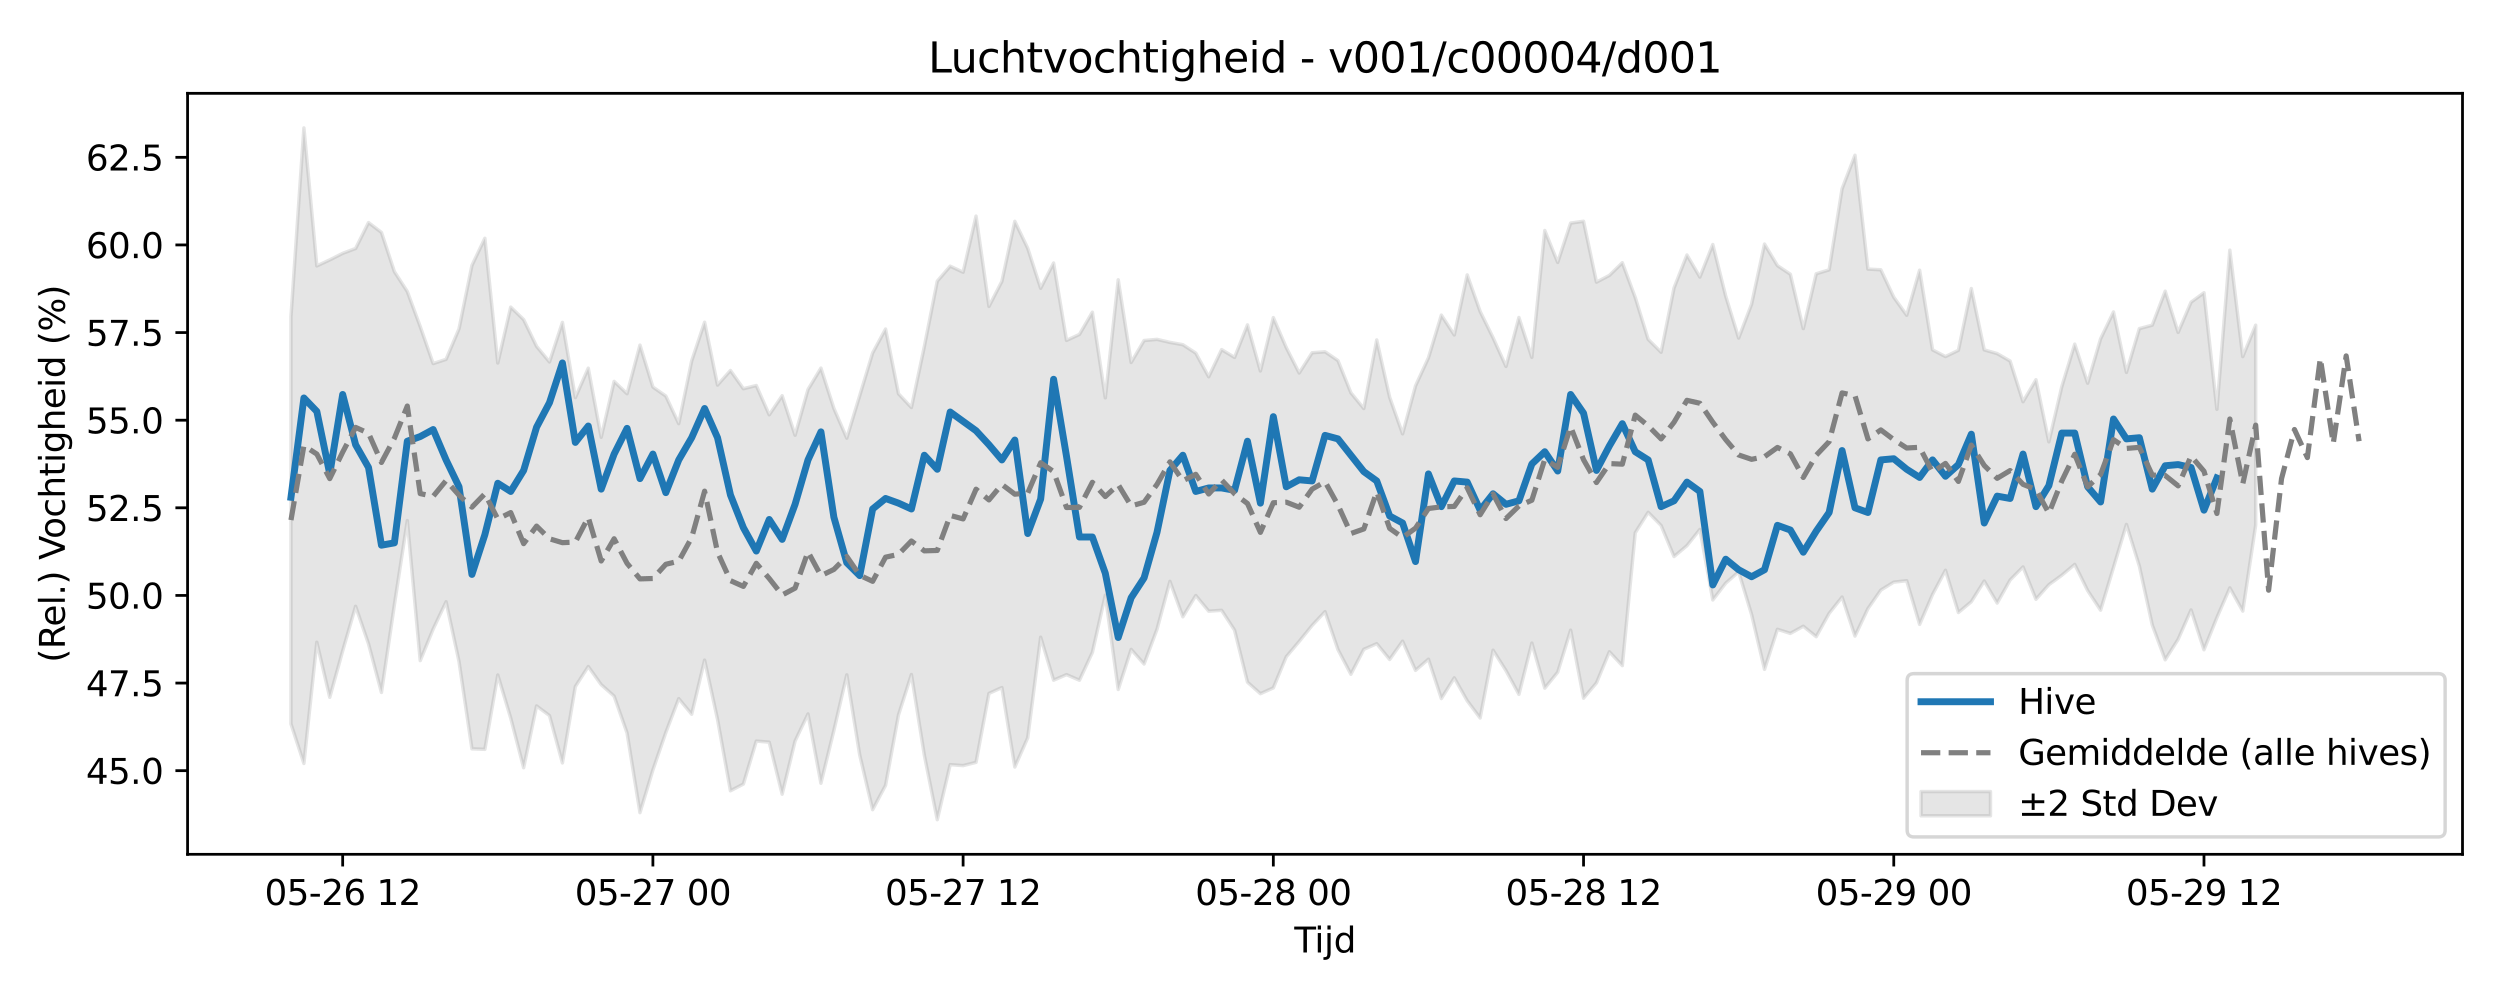 <?xml version="1.0" encoding="utf-8" standalone="no"?>
<!DOCTYPE svg PUBLIC "-//W3C//DTD SVG 1.1//EN"
  "http://www.w3.org/Graphics/SVG/1.1/DTD/svg11.dtd">
<svg xmlns:xlink="http://www.w3.org/1999/xlink" width="720pt" height="288pt" viewBox="0 0 720 288" xmlns="http://www.w3.org/2000/svg" version="1.1">
 <defs>
  <style type="text/css">*{stroke-linejoin: round; stroke-linecap: butt}</style>
 </defs>
 <g id="figure_1">
  <g id="patch_1">
   <path d="M 0 288 
L 720 288 
L 720 0 
L 0 0 
z
" style="fill: #ffffff"/>
  </g>
  <g id="axes_1">
   <g id="patch_2">
    <path d="M 54.02 246.04 
L 709.2 246.04 
L 709.2 26.88 
L 54.02 26.88 
z
" style="fill: #ffffff"/>
   </g>
   <g id="FillBetweenPolyCollection_1">
    <defs>
     <path id="mdfd9dfe8dd" d="M 83.801 -196.926 
L 83.801 -79.508 
L 87.524 -68.12 
L 91.246 -103.037 
L 94.969 -87.168 
L 98.691 -100.541 
L 102.414 -113.383 
L 106.137 -102.559 
L 109.859 -88.572 
L 113.582 -113.818 
L 117.304 -138.066 
L 121.027 -97.739 
L 124.75 -106.824 
L 128.472 -114.689 
L 132.195 -97.49 
L 135.917 -72.335 
L 139.64 -72.195 
L 143.363 -93.595 
L 147.085 -81.202 
L 150.808 -66.897 
L 154.531 -84.694 
L 158.253 -81.911 
L 161.976 -68.272 
L 165.698 -90.268 
L 169.421 -96.039 
L 173.144 -90.814 
L 176.866 -87.51 
L 180.589 -76.918 
L 184.311 -53.954 
L 188.034 -66.249 
L 191.757 -77.031 
L 195.479 -86.787 
L 199.202 -82.3 
L 202.925 -97.889 
L 206.647 -80.826 
L 210.37 -60.251 
L 214.092 -62.191 
L 217.815 -74.563 
L 221.538 -74.258 
L 225.26 -59.273 
L 228.983 -74.582 
L 232.705 -82.379 
L 236.428 -62.425 
L 240.151 -77.603 
L 243.873 -93.645 
L 247.596 -70.588 
L 251.319 -54.806 
L 255.041 -61.829 
L 258.764 -82.091 
L 262.486 -93.739 
L 266.209 -70.521 
L 269.932 -51.922 
L 273.654 -67.784 
L 277.377 -67.502 
L 281.099 -68.446 
L 284.822 -88.293 
L 288.545 -89.987 
L 292.267 -67.096 
L 295.99 -75.535 
L 299.712 -104.488 
L 303.435 -92.104 
L 307.158 -93.702 
L 310.88 -92.088 
L 314.603 -100.098 
L 318.326 -116.583 
L 322.048 -89.426 
L 325.771 -100.97 
L 329.493 -96.767 
L 333.216 -106.751 
L 336.939 -120.571 
L 340.661 -110.357 
L 344.384 -116.486 
L 348.106 -111.981 
L 351.829 -112.225 
L 355.552 -106.513 
L 359.274 -91.531 
L 362.997 -88.216 
L 366.72 -89.893 
L 370.442 -98.846 
L 374.165 -103.267 
L 377.887 -107.864 
L 381.61 -111.835 
L 385.333 -100.915 
L 389.055 -93.81 
L 392.778 -100.995 
L 396.5 -102.619 
L 400.223 -98.069 
L 403.946 -103.341 
L 407.668 -94.937 
L 411.391 -98.15 
L 415.114 -86.813 
L 418.836 -92.774 
L 422.559 -86.167 
L 426.281 -81.217 
L 430.004 -100.734 
L 433.727 -94.857 
L 437.449 -88.013 
L 441.172 -102.792 
L 444.894 -89.81 
L 448.617 -94.395 
L 452.34 -106.515 
L 456.062 -86.923 
L 459.785 -91.322 
L 463.507 -100.287 
L 467.23 -96.299 
L 470.953 -134.558 
L 474.675 -140.449 
L 478.398 -136.65 
L 482.121 -127.716 
L 485.843 -130.85 
L 489.566 -135.528 
L 493.288 -115.21 
L 497.011 -120.05 
L 500.734 -123.316 
L 504.456 -111.03 
L 508.179 -95.228 
L 511.901 -106.762 
L 515.624 -105.579 
L 519.347 -107.638 
L 523.069 -104.631 
L 526.792 -111.351 
L 530.515 -116.05 
L 534.237 -104.81 
L 537.96 -112.701 
L 541.682 -118.057 
L 545.405 -120.345 
L 549.128 -120.751 
L 552.85 -108.171 
L 556.573 -116.776 
L 560.295 -123.76 
L 564.018 -111.588 
L 567.741 -114.713 
L 571.463 -120.658 
L 575.186 -114.319 
L 578.909 -120.944 
L 582.631 -124.725 
L 586.354 -115.406 
L 590.076 -119.606 
L 593.799 -122.323 
L 597.522 -125.452 
L 601.244 -117.915 
L 604.967 -112.269 
L 608.689 -124.593 
L 612.412 -136.95 
L 616.135 -124.968 
L 619.857 -107.985 
L 623.58 -97.979 
L 627.303 -103.879 
L 631.025 -112.341 
L 634.748 -100.871 
L 638.47 -110.133 
L 642.193 -118.687 
L 645.916 -112.007 
L 649.638 -136.767 
L 649.638 -194.344 
L 649.638 -194.344 
L 645.916 -185.288 
L 642.193 -215.957 
L 638.47 -170.114 
L 634.748 -203.692 
L 631.025 -200.97 
L 627.303 -192.272 
L 623.58 -204.139 
L 619.857 -194.358 
L 616.135 -193.357 
L 612.412 -180.758 
L 608.689 -198.162 
L 604.967 -190.409 
L 601.244 -177.641 
L 597.522 -188.891 
L 593.799 -176.655 
L 590.076 -160.753 
L 586.354 -178.636 
L 582.631 -172.301 
L 578.909 -184.023 
L 575.186 -186.173 
L 571.463 -187.236 
L 567.741 -204.902 
L 564.018 -187.109 
L 560.295 -185.312 
L 556.573 -187.249 
L 552.85 -210.187 
L 549.128 -197.204 
L 545.405 -202.41 
L 541.682 -210.306 
L 537.96 -210.503 
L 534.237 -243.293 
L 530.515 -233.623 
L 526.792 -210.283 
L 523.069 -209.152 
L 519.347 -193.358 
L 515.624 -209.016 
L 511.901 -211.507 
L 508.179 -217.713 
L 504.456 -200.397 
L 500.734 -190.635 
L 497.011 -202.705 
L 493.288 -217.583 
L 489.566 -208.201 
L 485.843 -214.561 
L 482.121 -205.077 
L 478.398 -186.554 
L 474.675 -190.269 
L 470.953 -202.329 
L 467.23 -212.34 
L 463.507 -208.689 
L 459.785 -206.742 
L 456.062 -224.28 
L 452.34 -223.755 
L 448.617 -212.433 
L 444.894 -221.617 
L 441.172 -185.082 
L 437.449 -196.563 
L 433.727 -182.473 
L 430.004 -190.729 
L 426.281 -198.301 
L 422.559 -208.829 
L 418.836 -191.533 
L 415.114 -197.247 
L 411.391 -184.957 
L 407.668 -176.853 
L 403.946 -163.055 
L 400.223 -173.587 
L 396.5 -190.1 
L 392.778 -170.335 
L 389.055 -174.885 
L 385.333 -184.155 
L 381.61 -186.693 
L 377.887 -186.403 
L 374.165 -180.569 
L 370.442 -187.906 
L 366.72 -196.523 
L 362.997 -181.152 
L 359.274 -194.436 
L 355.552 -185.062 
L 351.829 -187.313 
L 348.106 -179.482 
L 344.384 -186.305 
L 340.661 -188.732 
L 336.939 -189.398 
L 333.216 -190.263 
L 329.493 -189.929 
L 325.771 -183.607 
L 322.048 -207.42 
L 318.326 -173.422 
L 314.603 -198.094 
L 310.88 -191.692 
L 307.158 -189.966 
L 303.435 -212.257 
L 299.712 -204.976 
L 295.99 -216.489 
L 292.267 -224.254 
L 288.545 -206.971 
L 284.822 -199.749 
L 281.099 -225.764 
L 277.377 -209.605 
L 273.654 -211.341 
L 269.932 -207.015 
L 266.209 -188.192 
L 262.486 -170.638 
L 258.764 -174.603 
L 255.041 -193.239 
L 251.319 -186.354 
L 247.596 -174.049 
L 243.873 -161.815 
L 240.151 -170.398 
L 236.428 -181.987 
L 232.705 -175.818 
L 228.983 -162.652 
L 225.26 -174.036 
L 221.538 -168.528 
L 217.815 -176.971 
L 214.092 -176.053 
L 210.37 -181.301 
L 206.647 -177.101 
L 202.925 -195.2 
L 199.202 -184.039 
L 195.479 -165.981 
L 191.757 -173.942 
L 188.034 -176.537 
L 184.311 -188.608 
L 180.589 -174.616 
L 176.866 -178.156 
L 173.144 -162.067 
L 169.421 -181.964 
L 165.698 -173.491 
L 161.976 -195.151 
L 158.253 -183.755 
L 154.531 -188.263 
L 150.808 -195.965 
L 147.085 -199.549 
L 143.363 -183.455 
L 139.64 -219.38 
L 135.917 -211.557 
L 132.195 -193.3 
L 128.472 -184.513 
L 124.75 -183.293 
L 121.027 -193.948 
L 117.304 -204.047 
L 113.582 -209.779 
L 109.859 -221.061 
L 106.137 -223.897 
L 102.414 -216.439 
L 98.691 -215.036 
L 94.969 -213.156 
L 91.246 -211.418 
L 87.524 -251.158 
L 83.801 -196.926 
z
" style="stroke: #808080; stroke-opacity: 0.2"/>
    </defs>
    <g clip-path="url(#p0b6801ba33)">
     <use xlink:href="#mdfd9dfe8dd" x="0" y="288" style="fill: #808080; fill-opacity: 0.2; stroke: #808080; stroke-opacity: 0.2"/>
    </g>
   </g>
   <g id="matplotlib.axis_1">
    <g id="xtick_1">
     <g id="line2d_1">
      <defs>
       <path id="m5f6f31028b" d="M 0 0 
L 0 3.5 
" style="stroke: #000000; stroke-width: 0.8"/>
      </defs>
      <g>
       <use xlink:href="#m5f6f31028b" x="98.691" y="246.04" style="stroke: #000000; stroke-width: 0.8"/>
      </g>
     </g>
     <g id="text_1">
      <!-- 05-26 12 -->
      <g transform="translate(76.211 260.638) scale(0.1 -0.1)">
       <defs>
        <path id="DejaVuSans-30" d="M 2034 4250 
Q 1547 4250 1301 3770 
Q 1056 3291 1056 2328 
Q 1056 1369 1301 889 
Q 1547 409 2034 409 
Q 2525 409 2770 889 
Q 3016 1369 3016 2328 
Q 3016 3291 2770 3770 
Q 2525 4250 2034 4250 
z
M 2034 4750 
Q 2819 4750 3233 4129 
Q 3647 3509 3647 2328 
Q 3647 1150 3233 529 
Q 2819 -91 2034 -91 
Q 1250 -91 836 529 
Q 422 1150 422 2328 
Q 422 3509 836 4129 
Q 1250 4750 2034 4750 
z
" transform="scale(0.016)"/>
        <path id="DejaVuSans-35" d="M 691 4666 
L 3169 4666 
L 3169 4134 
L 1269 4134 
L 1269 2991 
Q 1406 3038 1543 3061 
Q 1681 3084 1819 3084 
Q 2600 3084 3056 2656 
Q 3513 2228 3513 1497 
Q 3513 744 3044 326 
Q 2575 -91 1722 -91 
Q 1428 -91 1123 -41 
Q 819 9 494 109 
L 494 744 
Q 775 591 1075 516 
Q 1375 441 1709 441 
Q 2250 441 2565 725 
Q 2881 1009 2881 1497 
Q 2881 1984 2565 2268 
Q 2250 2553 1709 2553 
Q 1456 2553 1204 2497 
Q 953 2441 691 2322 
L 691 4666 
z
" transform="scale(0.016)"/>
        <path id="DejaVuSans-2d" d="M 313 2009 
L 1997 2009 
L 1997 1497 
L 313 1497 
L 313 2009 
z
" transform="scale(0.016)"/>
        <path id="DejaVuSans-32" d="M 1228 531 
L 3431 531 
L 3431 0 
L 469 0 
L 469 531 
Q 828 903 1448 1529 
Q 2069 2156 2228 2338 
Q 2531 2678 2651 2914 
Q 2772 3150 2772 3378 
Q 2772 3750 2511 3984 
Q 2250 4219 1831 4219 
Q 1534 4219 1204 4116 
Q 875 4013 500 3803 
L 500 4441 
Q 881 4594 1212 4672 
Q 1544 4750 1819 4750 
Q 2544 4750 2975 4387 
Q 3406 4025 3406 3419 
Q 3406 3131 3298 2873 
Q 3191 2616 2906 2266 
Q 2828 2175 2409 1742 
Q 1991 1309 1228 531 
z
" transform="scale(0.016)"/>
        <path id="DejaVuSans-36" d="M 2113 2584 
Q 1688 2584 1439 2293 
Q 1191 2003 1191 1497 
Q 1191 994 1439 701 
Q 1688 409 2113 409 
Q 2538 409 2786 701 
Q 3034 994 3034 1497 
Q 3034 2003 2786 2293 
Q 2538 2584 2113 2584 
z
M 3366 4563 
L 3366 3988 
Q 3128 4100 2886 4159 
Q 2644 4219 2406 4219 
Q 1781 4219 1451 3797 
Q 1122 3375 1075 2522 
Q 1259 2794 1537 2939 
Q 1816 3084 2150 3084 
Q 2853 3084 3261 2657 
Q 3669 2231 3669 1497 
Q 3669 778 3244 343 
Q 2819 -91 2113 -91 
Q 1303 -91 875 529 
Q 447 1150 447 2328 
Q 447 3434 972 4092 
Q 1497 4750 2381 4750 
Q 2619 4750 2861 4703 
Q 3103 4656 3366 4563 
z
" transform="scale(0.016)"/>
        <path id="DejaVuSans-20" transform="scale(0.016)"/>
        <path id="DejaVuSans-31" d="M 794 531 
L 1825 531 
L 1825 4091 
L 703 3866 
L 703 4441 
L 1819 4666 
L 2450 4666 
L 2450 531 
L 3481 531 
L 3481 0 
L 794 0 
L 794 531 
z
" transform="scale(0.016)"/>
       </defs>
       <use xlink:href="#DejaVuSans-30"/>
       <use xlink:href="#DejaVuSans-35" transform="translate(63.623 0)"/>
       <use xlink:href="#DejaVuSans-2d" transform="translate(127.246 0)"/>
       <use xlink:href="#DejaVuSans-32" transform="translate(163.33 0)"/>
       <use xlink:href="#DejaVuSans-36" transform="translate(226.953 0)"/>
       <use xlink:href="#DejaVuSans-20" transform="translate(290.576 0)"/>
       <use xlink:href="#DejaVuSans-31" transform="translate(322.363 0)"/>
       <use xlink:href="#DejaVuSans-32" transform="translate(385.986 0)"/>
      </g>
     </g>
    </g>
    <g id="xtick_2">
     <g id="line2d_2">
      <g>
       <use xlink:href="#m5f6f31028b" x="188.034" y="246.04" style="stroke: #000000; stroke-width: 0.8"/>
      </g>
     </g>
     <g id="text_2">
      <!-- 05-27 00 -->
      <g transform="translate(165.554 260.638) scale(0.1 -0.1)">
       <defs>
        <path id="DejaVuSans-37" d="M 525 4666 
L 3525 4666 
L 3525 4397 
L 1831 0 
L 1172 0 
L 2766 4134 
L 525 4134 
L 525 4666 
z
" transform="scale(0.016)"/>
       </defs>
       <use xlink:href="#DejaVuSans-30"/>
       <use xlink:href="#DejaVuSans-35" transform="translate(63.623 0)"/>
       <use xlink:href="#DejaVuSans-2d" transform="translate(127.246 0)"/>
       <use xlink:href="#DejaVuSans-32" transform="translate(163.33 0)"/>
       <use xlink:href="#DejaVuSans-37" transform="translate(226.953 0)"/>
       <use xlink:href="#DejaVuSans-20" transform="translate(290.576 0)"/>
       <use xlink:href="#DejaVuSans-30" transform="translate(322.363 0)"/>
       <use xlink:href="#DejaVuSans-30" transform="translate(385.986 0)"/>
      </g>
     </g>
    </g>
    <g id="xtick_3">
     <g id="line2d_3">
      <g>
       <use xlink:href="#m5f6f31028b" x="277.377" y="246.04" style="stroke: #000000; stroke-width: 0.8"/>
      </g>
     </g>
     <g id="text_3">
      <!-- 05-27 12 -->
      <g transform="translate(254.896 260.638) scale(0.1 -0.1)">
       <use xlink:href="#DejaVuSans-30"/>
       <use xlink:href="#DejaVuSans-35" transform="translate(63.623 0)"/>
       <use xlink:href="#DejaVuSans-2d" transform="translate(127.246 0)"/>
       <use xlink:href="#DejaVuSans-32" transform="translate(163.33 0)"/>
       <use xlink:href="#DejaVuSans-37" transform="translate(226.953 0)"/>
       <use xlink:href="#DejaVuSans-20" transform="translate(290.576 0)"/>
       <use xlink:href="#DejaVuSans-31" transform="translate(322.363 0)"/>
       <use xlink:href="#DejaVuSans-32" transform="translate(385.986 0)"/>
      </g>
     </g>
    </g>
    <g id="xtick_4">
     <g id="line2d_4">
      <g>
       <use xlink:href="#m5f6f31028b" x="366.72" y="246.04" style="stroke: #000000; stroke-width: 0.8"/>
      </g>
     </g>
     <g id="text_4">
      <!-- 05-28 00 -->
      <g transform="translate(344.239 260.638) scale(0.1 -0.1)">
       <defs>
        <path id="DejaVuSans-38" d="M 2034 2216 
Q 1584 2216 1326 1975 
Q 1069 1734 1069 1313 
Q 1069 891 1326 650 
Q 1584 409 2034 409 
Q 2484 409 2743 651 
Q 3003 894 3003 1313 
Q 3003 1734 2745 1975 
Q 2488 2216 2034 2216 
z
M 1403 2484 
Q 997 2584 770 2862 
Q 544 3141 544 3541 
Q 544 4100 942 4425 
Q 1341 4750 2034 4750 
Q 2731 4750 3128 4425 
Q 3525 4100 3525 3541 
Q 3525 3141 3298 2862 
Q 3072 2584 2669 2484 
Q 3125 2378 3379 2068 
Q 3634 1759 3634 1313 
Q 3634 634 3220 271 
Q 2806 -91 2034 -91 
Q 1263 -91 848 271 
Q 434 634 434 1313 
Q 434 1759 690 2068 
Q 947 2378 1403 2484 
z
M 1172 3481 
Q 1172 3119 1398 2916 
Q 1625 2713 2034 2713 
Q 2441 2713 2670 2916 
Q 2900 3119 2900 3481 
Q 2900 3844 2670 4047 
Q 2441 4250 2034 4250 
Q 1625 4250 1398 4047 
Q 1172 3844 1172 3481 
z
" transform="scale(0.016)"/>
       </defs>
       <use xlink:href="#DejaVuSans-30"/>
       <use xlink:href="#DejaVuSans-35" transform="translate(63.623 0)"/>
       <use xlink:href="#DejaVuSans-2d" transform="translate(127.246 0)"/>
       <use xlink:href="#DejaVuSans-32" transform="translate(163.33 0)"/>
       <use xlink:href="#DejaVuSans-38" transform="translate(226.953 0)"/>
       <use xlink:href="#DejaVuSans-20" transform="translate(290.576 0)"/>
       <use xlink:href="#DejaVuSans-30" transform="translate(322.363 0)"/>
       <use xlink:href="#DejaVuSans-30" transform="translate(385.986 0)"/>
      </g>
     </g>
    </g>
    <g id="xtick_5">
     <g id="line2d_5">
      <g>
       <use xlink:href="#m5f6f31028b" x="456.062" y="246.04" style="stroke: #000000; stroke-width: 0.8"/>
      </g>
     </g>
     <g id="text_5">
      <!-- 05-28 12 -->
      <g transform="translate(433.582 260.638) scale(0.1 -0.1)">
       <use xlink:href="#DejaVuSans-30"/>
       <use xlink:href="#DejaVuSans-35" transform="translate(63.623 0)"/>
       <use xlink:href="#DejaVuSans-2d" transform="translate(127.246 0)"/>
       <use xlink:href="#DejaVuSans-32" transform="translate(163.33 0)"/>
       <use xlink:href="#DejaVuSans-38" transform="translate(226.953 0)"/>
       <use xlink:href="#DejaVuSans-20" transform="translate(290.576 0)"/>
       <use xlink:href="#DejaVuSans-31" transform="translate(322.363 0)"/>
       <use xlink:href="#DejaVuSans-32" transform="translate(385.986 0)"/>
      </g>
     </g>
    </g>
    <g id="xtick_6">
     <g id="line2d_6">
      <g>
       <use xlink:href="#m5f6f31028b" x="545.405" y="246.04" style="stroke: #000000; stroke-width: 0.8"/>
      </g>
     </g>
     <g id="text_6">
      <!-- 05-29 00 -->
      <g transform="translate(522.925 260.638) scale(0.1 -0.1)">
       <defs>
        <path id="DejaVuSans-39" d="M 703 97 
L 703 672 
Q 941 559 1184 500 
Q 1428 441 1663 441 
Q 2288 441 2617 861 
Q 2947 1281 2994 2138 
Q 2813 1869 2534 1725 
Q 2256 1581 1919 1581 
Q 1219 1581 811 2004 
Q 403 2428 403 3163 
Q 403 3881 828 4315 
Q 1253 4750 1959 4750 
Q 2769 4750 3195 4129 
Q 3622 3509 3622 2328 
Q 3622 1225 3098 567 
Q 2575 -91 1691 -91 
Q 1453 -91 1209 -44 
Q 966 3 703 97 
z
M 1959 2075 
Q 2384 2075 2632 2365 
Q 2881 2656 2881 3163 
Q 2881 3666 2632 3958 
Q 2384 4250 1959 4250 
Q 1534 4250 1286 3958 
Q 1038 3666 1038 3163 
Q 1038 2656 1286 2365 
Q 1534 2075 1959 2075 
z
" transform="scale(0.016)"/>
       </defs>
       <use xlink:href="#DejaVuSans-30"/>
       <use xlink:href="#DejaVuSans-35" transform="translate(63.623 0)"/>
       <use xlink:href="#DejaVuSans-2d" transform="translate(127.246 0)"/>
       <use xlink:href="#DejaVuSans-32" transform="translate(163.33 0)"/>
       <use xlink:href="#DejaVuSans-39" transform="translate(226.953 0)"/>
       <use xlink:href="#DejaVuSans-20" transform="translate(290.576 0)"/>
       <use xlink:href="#DejaVuSans-30" transform="translate(322.363 0)"/>
       <use xlink:href="#DejaVuSans-30" transform="translate(385.986 0)"/>
      </g>
     </g>
    </g>
    <g id="xtick_7">
     <g id="line2d_7">
      <g>
       <use xlink:href="#m5f6f31028b" x="634.748" y="246.04" style="stroke: #000000; stroke-width: 0.8"/>
      </g>
     </g>
     <g id="text_7">
      <!-- 05-29 12 -->
      <g transform="translate(612.267 260.638) scale(0.1 -0.1)">
       <use xlink:href="#DejaVuSans-30"/>
       <use xlink:href="#DejaVuSans-35" transform="translate(63.623 0)"/>
       <use xlink:href="#DejaVuSans-2d" transform="translate(127.246 0)"/>
       <use xlink:href="#DejaVuSans-32" transform="translate(163.33 0)"/>
       <use xlink:href="#DejaVuSans-39" transform="translate(226.953 0)"/>
       <use xlink:href="#DejaVuSans-20" transform="translate(290.576 0)"/>
       <use xlink:href="#DejaVuSans-31" transform="translate(322.363 0)"/>
       <use xlink:href="#DejaVuSans-32" transform="translate(385.986 0)"/>
      </g>
     </g>
    </g>
    <g id="text_8">
     <!-- Tijd -->
     <g transform="translate(372.76 274.317) scale(0.1 -0.1)">
      <defs>
       <path id="DejaVuSans-54" d="M -19 4666 
L 3928 4666 
L 3928 4134 
L 2272 4134 
L 2272 0 
L 1638 0 
L 1638 4134 
L -19 4134 
L -19 4666 
z
" transform="scale(0.016)"/>
       <path id="DejaVuSans-69" d="M 603 3500 
L 1178 3500 
L 1178 0 
L 603 0 
L 603 3500 
z
M 603 4863 
L 1178 4863 
L 1178 4134 
L 603 4134 
L 603 4863 
z
" transform="scale(0.016)"/>
       <path id="DejaVuSans-6a" d="M 603 3500 
L 1178 3500 
L 1178 -63 
Q 1178 -731 923 -1031 
Q 669 -1331 103 -1331 
L -116 -1331 
L -116 -844 
L 38 -844 
Q 366 -844 484 -692 
Q 603 -541 603 -63 
L 603 3500 
z
M 603 4863 
L 1178 4863 
L 1178 4134 
L 603 4134 
L 603 4863 
z
" transform="scale(0.016)"/>
       <path id="DejaVuSans-64" d="M 2906 2969 
L 2906 4863 
L 3481 4863 
L 3481 0 
L 2906 0 
L 2906 525 
Q 2725 213 2448 61 
Q 2172 -91 1784 -91 
Q 1150 -91 751 415 
Q 353 922 353 1747 
Q 353 2572 751 3078 
Q 1150 3584 1784 3584 
Q 2172 3584 2448 3432 
Q 2725 3281 2906 2969 
z
M 947 1747 
Q 947 1113 1208 752 
Q 1469 391 1925 391 
Q 2381 391 2643 752 
Q 2906 1113 2906 1747 
Q 2906 2381 2643 2742 
Q 2381 3103 1925 3103 
Q 1469 3103 1208 2742 
Q 947 2381 947 1747 
z
" transform="scale(0.016)"/>
      </defs>
      <use xlink:href="#DejaVuSans-54"/>
      <use xlink:href="#DejaVuSans-69" transform="translate(57.959 0)"/>
      <use xlink:href="#DejaVuSans-6a" transform="translate(85.742 0)"/>
      <use xlink:href="#DejaVuSans-64" transform="translate(113.525 0)"/>
     </g>
    </g>
   </g>
   <g id="matplotlib.axis_2">
    <g id="ytick_1">
     <g id="line2d_8">
      <defs>
       <path id="m3ea76bc767" d="M 0 0 
L -3.5 0 
" style="stroke: #000000; stroke-width: 0.8"/>
      </defs>
      <g>
       <use xlink:href="#m3ea76bc767" x="54.02" y="221.957" style="stroke: #000000; stroke-width: 0.8"/>
      </g>
     </g>
     <g id="text_9">
      <!-- 45.0 -->
      <g transform="translate(24.754 225.757) scale(0.1 -0.1)">
       <defs>
        <path id="DejaVuSans-34" d="M 2419 4116 
L 825 1625 
L 2419 1625 
L 2419 4116 
z
M 2253 4666 
L 3047 4666 
L 3047 1625 
L 3713 1625 
L 3713 1100 
L 3047 1100 
L 3047 0 
L 2419 0 
L 2419 1100 
L 313 1100 
L 313 1709 
L 2253 4666 
z
" transform="scale(0.016)"/>
        <path id="DejaVuSans-2e" d="M 684 794 
L 1344 794 
L 1344 0 
L 684 0 
L 684 794 
z
" transform="scale(0.016)"/>
       </defs>
       <use xlink:href="#DejaVuSans-34"/>
       <use xlink:href="#DejaVuSans-35" transform="translate(63.623 0)"/>
       <use xlink:href="#DejaVuSans-2e" transform="translate(127.246 0)"/>
       <use xlink:href="#DejaVuSans-30" transform="translate(159.033 0)"/>
      </g>
     </g>
    </g>
    <g id="ytick_2">
     <g id="line2d_9">
      <g>
       <use xlink:href="#m3ea76bc767" x="54.02" y="196.722" style="stroke: #000000; stroke-width: 0.8"/>
      </g>
     </g>
     <g id="text_10">
      <!-- 47.5 -->
      <g transform="translate(24.754 200.521) scale(0.1 -0.1)">
       <use xlink:href="#DejaVuSans-34"/>
       <use xlink:href="#DejaVuSans-37" transform="translate(63.623 0)"/>
       <use xlink:href="#DejaVuSans-2e" transform="translate(127.246 0)"/>
       <use xlink:href="#DejaVuSans-35" transform="translate(159.033 0)"/>
      </g>
     </g>
    </g>
    <g id="ytick_3">
     <g id="line2d_10">
      <g>
       <use xlink:href="#m3ea76bc767" x="54.02" y="171.486" style="stroke: #000000; stroke-width: 0.8"/>
      </g>
     </g>
     <g id="text_11">
      <!-- 50.0 -->
      <g transform="translate(24.754 175.285) scale(0.1 -0.1)">
       <use xlink:href="#DejaVuSans-35"/>
       <use xlink:href="#DejaVuSans-30" transform="translate(63.623 0)"/>
       <use xlink:href="#DejaVuSans-2e" transform="translate(127.246 0)"/>
       <use xlink:href="#DejaVuSans-30" transform="translate(159.033 0)"/>
      </g>
     </g>
    </g>
    <g id="ytick_4">
     <g id="line2d_11">
      <g>
       <use xlink:href="#m3ea76bc767" x="54.02" y="146.25" style="stroke: #000000; stroke-width: 0.8"/>
      </g>
     </g>
     <g id="text_12">
      <!-- 52.5 -->
      <g transform="translate(24.754 150.049) scale(0.1 -0.1)">
       <use xlink:href="#DejaVuSans-35"/>
       <use xlink:href="#DejaVuSans-32" transform="translate(63.623 0)"/>
       <use xlink:href="#DejaVuSans-2e" transform="translate(127.246 0)"/>
       <use xlink:href="#DejaVuSans-35" transform="translate(159.033 0)"/>
      </g>
     </g>
    </g>
    <g id="ytick_5">
     <g id="line2d_12">
      <g>
       <use xlink:href="#m3ea76bc767" x="54.02" y="121.014" style="stroke: #000000; stroke-width: 0.8"/>
      </g>
     </g>
     <g id="text_13">
      <!-- 55.0 -->
      <g transform="translate(24.754 124.814) scale(0.1 -0.1)">
       <use xlink:href="#DejaVuSans-35"/>
       <use xlink:href="#DejaVuSans-35" transform="translate(63.623 0)"/>
       <use xlink:href="#DejaVuSans-2e" transform="translate(127.246 0)"/>
       <use xlink:href="#DejaVuSans-30" transform="translate(159.033 0)"/>
      </g>
     </g>
    </g>
    <g id="ytick_6">
     <g id="line2d_13">
      <g>
       <use xlink:href="#m3ea76bc767" x="54.02" y="95.779" style="stroke: #000000; stroke-width: 0.8"/>
      </g>
     </g>
     <g id="text_14">
      <!-- 57.5 -->
      <g transform="translate(24.754 99.578) scale(0.1 -0.1)">
       <use xlink:href="#DejaVuSans-35"/>
       <use xlink:href="#DejaVuSans-37" transform="translate(63.623 0)"/>
       <use xlink:href="#DejaVuSans-2e" transform="translate(127.246 0)"/>
       <use xlink:href="#DejaVuSans-35" transform="translate(159.033 0)"/>
      </g>
     </g>
    </g>
    <g id="ytick_7">
     <g id="line2d_14">
      <g>
       <use xlink:href="#m3ea76bc767" x="54.02" y="70.543" style="stroke: #000000; stroke-width: 0.8"/>
      </g>
     </g>
     <g id="text_15">
      <!-- 60.0 -->
      <g transform="translate(24.754 74.342) scale(0.1 -0.1)">
       <use xlink:href="#DejaVuSans-36"/>
       <use xlink:href="#DejaVuSans-30" transform="translate(63.623 0)"/>
       <use xlink:href="#DejaVuSans-2e" transform="translate(127.246 0)"/>
       <use xlink:href="#DejaVuSans-30" transform="translate(159.033 0)"/>
      </g>
     </g>
    </g>
    <g id="ytick_8">
     <g id="line2d_15">
      <g>
       <use xlink:href="#m3ea76bc767" x="54.02" y="45.307" style="stroke: #000000; stroke-width: 0.8"/>
      </g>
     </g>
     <g id="text_16">
      <!-- 62.5 -->
      <g transform="translate(24.754 49.106) scale(0.1 -0.1)">
       <use xlink:href="#DejaVuSans-36"/>
       <use xlink:href="#DejaVuSans-32" transform="translate(63.623 0)"/>
       <use xlink:href="#DejaVuSans-2e" transform="translate(127.246 0)"/>
       <use xlink:href="#DejaVuSans-35" transform="translate(159.033 0)"/>
      </g>
     </g>
    </g>
    <g id="text_17">
     <!-- (Rel.) Vochtigheid (%) -->
     <g transform="translate(18.675 190.838) rotate(-90) scale(0.1 -0.1)">
      <defs>
       <path id="DejaVuSans-28" d="M 1984 4856 
Q 1566 4138 1362 3434 
Q 1159 2731 1159 2009 
Q 1159 1288 1364 580 
Q 1569 -128 1984 -844 
L 1484 -844 
Q 1016 -109 783 600 
Q 550 1309 550 2009 
Q 550 2706 781 3412 
Q 1013 4119 1484 4856 
L 1984 4856 
z
" transform="scale(0.016)"/>
       <path id="DejaVuSans-52" d="M 2841 2188 
Q 3044 2119 3236 1894 
Q 3428 1669 3622 1275 
L 4263 0 
L 3584 0 
L 2988 1197 
Q 2756 1666 2539 1819 
Q 2322 1972 1947 1972 
L 1259 1972 
L 1259 0 
L 628 0 
L 628 4666 
L 2053 4666 
Q 2853 4666 3247 4331 
Q 3641 3997 3641 3322 
Q 3641 2881 3436 2590 
Q 3231 2300 2841 2188 
z
M 1259 4147 
L 1259 2491 
L 2053 2491 
Q 2509 2491 2742 2702 
Q 2975 2913 2975 3322 
Q 2975 3731 2742 3939 
Q 2509 4147 2053 4147 
L 1259 4147 
z
" transform="scale(0.016)"/>
       <path id="DejaVuSans-65" d="M 3597 1894 
L 3597 1613 
L 953 1613 
Q 991 1019 1311 708 
Q 1631 397 2203 397 
Q 2534 397 2845 478 
Q 3156 559 3463 722 
L 3463 178 
Q 3153 47 2828 -22 
Q 2503 -91 2169 -91 
Q 1331 -91 842 396 
Q 353 884 353 1716 
Q 353 2575 817 3079 
Q 1281 3584 2069 3584 
Q 2775 3584 3186 3129 
Q 3597 2675 3597 1894 
z
M 3022 2063 
Q 3016 2534 2758 2815 
Q 2500 3097 2075 3097 
Q 1594 3097 1305 2825 
Q 1016 2553 972 2059 
L 3022 2063 
z
" transform="scale(0.016)"/>
       <path id="DejaVuSans-6c" d="M 603 4863 
L 1178 4863 
L 1178 0 
L 603 0 
L 603 4863 
z
" transform="scale(0.016)"/>
       <path id="DejaVuSans-29" d="M 513 4856 
L 1013 4856 
Q 1481 4119 1714 3412 
Q 1947 2706 1947 2009 
Q 1947 1309 1714 600 
Q 1481 -109 1013 -844 
L 513 -844 
Q 928 -128 1133 580 
Q 1338 1288 1338 2009 
Q 1338 2731 1133 3434 
Q 928 4138 513 4856 
z
" transform="scale(0.016)"/>
       <path id="DejaVuSans-56" d="M 1831 0 
L 50 4666 
L 709 4666 
L 2188 738 
L 3669 4666 
L 4325 4666 
L 2547 0 
L 1831 0 
z
" transform="scale(0.016)"/>
       <path id="DejaVuSans-6f" d="M 1959 3097 
Q 1497 3097 1228 2736 
Q 959 2375 959 1747 
Q 959 1119 1226 758 
Q 1494 397 1959 397 
Q 2419 397 2687 759 
Q 2956 1122 2956 1747 
Q 2956 2369 2687 2733 
Q 2419 3097 1959 3097 
z
M 1959 3584 
Q 2709 3584 3137 3096 
Q 3566 2609 3566 1747 
Q 3566 888 3137 398 
Q 2709 -91 1959 -91 
Q 1206 -91 779 398 
Q 353 888 353 1747 
Q 353 2609 779 3096 
Q 1206 3584 1959 3584 
z
" transform="scale(0.016)"/>
       <path id="DejaVuSans-63" d="M 3122 3366 
L 3122 2828 
Q 2878 2963 2633 3030 
Q 2388 3097 2138 3097 
Q 1578 3097 1268 2742 
Q 959 2388 959 1747 
Q 959 1106 1268 751 
Q 1578 397 2138 397 
Q 2388 397 2633 464 
Q 2878 531 3122 666 
L 3122 134 
Q 2881 22 2623 -34 
Q 2366 -91 2075 -91 
Q 1284 -91 818 406 
Q 353 903 353 1747 
Q 353 2603 823 3093 
Q 1294 3584 2113 3584 
Q 2378 3584 2631 3529 
Q 2884 3475 3122 3366 
z
" transform="scale(0.016)"/>
       <path id="DejaVuSans-68" d="M 3513 2113 
L 3513 0 
L 2938 0 
L 2938 2094 
Q 2938 2591 2744 2837 
Q 2550 3084 2163 3084 
Q 1697 3084 1428 2787 
Q 1159 2491 1159 1978 
L 1159 0 
L 581 0 
L 581 4863 
L 1159 4863 
L 1159 2956 
Q 1366 3272 1645 3428 
Q 1925 3584 2291 3584 
Q 2894 3584 3203 3211 
Q 3513 2838 3513 2113 
z
" transform="scale(0.016)"/>
       <path id="DejaVuSans-74" d="M 1172 4494 
L 1172 3500 
L 2356 3500 
L 2356 3053 
L 1172 3053 
L 1172 1153 
Q 1172 725 1289 603 
Q 1406 481 1766 481 
L 2356 481 
L 2356 0 
L 1766 0 
Q 1100 0 847 248 
Q 594 497 594 1153 
L 594 3053 
L 172 3053 
L 172 3500 
L 594 3500 
L 594 4494 
L 1172 4494 
z
" transform="scale(0.016)"/>
       <path id="DejaVuSans-67" d="M 2906 1791 
Q 2906 2416 2648 2759 
Q 2391 3103 1925 3103 
Q 1463 3103 1205 2759 
Q 947 2416 947 1791 
Q 947 1169 1205 825 
Q 1463 481 1925 481 
Q 2391 481 2648 825 
Q 2906 1169 2906 1791 
z
M 3481 434 
Q 3481 -459 3084 -895 
Q 2688 -1331 1869 -1331 
Q 1566 -1331 1297 -1286 
Q 1028 -1241 775 -1147 
L 775 -588 
Q 1028 -725 1275 -790 
Q 1522 -856 1778 -856 
Q 2344 -856 2625 -561 
Q 2906 -266 2906 331 
L 2906 616 
Q 2728 306 2450 153 
Q 2172 0 1784 0 
Q 1141 0 747 490 
Q 353 981 353 1791 
Q 353 2603 747 3093 
Q 1141 3584 1784 3584 
Q 2172 3584 2450 3431 
Q 2728 3278 2906 2969 
L 2906 3500 
L 3481 3500 
L 3481 434 
z
" transform="scale(0.016)"/>
       <path id="DejaVuSans-25" d="M 4653 2053 
Q 4381 2053 4226 1822 
Q 4072 1591 4072 1178 
Q 4072 772 4226 539 
Q 4381 306 4653 306 
Q 4919 306 5073 539 
Q 5228 772 5228 1178 
Q 5228 1588 5073 1820 
Q 4919 2053 4653 2053 
z
M 4653 2450 
Q 5147 2450 5437 2106 
Q 5728 1763 5728 1178 
Q 5728 594 5436 251 
Q 5144 -91 4653 -91 
Q 4153 -91 3862 251 
Q 3572 594 3572 1178 
Q 3572 1766 3864 2108 
Q 4156 2450 4653 2450 
z
M 1428 4353 
Q 1159 4353 1004 4120 
Q 850 3888 850 3481 
Q 850 3069 1003 2837 
Q 1156 2606 1428 2606 
Q 1700 2606 1854 2837 
Q 2009 3069 2009 3481 
Q 2009 3884 1853 4118 
Q 1697 4353 1428 4353 
z
M 4250 4750 
L 4750 4750 
L 1831 -91 
L 1331 -91 
L 4250 4750 
z
M 1428 4750 
Q 1922 4750 2215 4408 
Q 2509 4066 2509 3481 
Q 2509 2891 2217 2550 
Q 1925 2209 1428 2209 
Q 931 2209 642 2551 
Q 353 2894 353 3481 
Q 353 4063 643 4406 
Q 934 4750 1428 4750 
z
" transform="scale(0.016)"/>
      </defs>
      <use xlink:href="#DejaVuSans-28"/>
      <use xlink:href="#DejaVuSans-52" transform="translate(39.014 0)"/>
      <use xlink:href="#DejaVuSans-65" transform="translate(103.996 0)"/>
      <use xlink:href="#DejaVuSans-6c" transform="translate(165.52 0)"/>
      <use xlink:href="#DejaVuSans-2e" transform="translate(193.303 0)"/>
      <use xlink:href="#DejaVuSans-29" transform="translate(225.09 0)"/>
      <use xlink:href="#DejaVuSans-20" transform="translate(264.104 0)"/>
      <use xlink:href="#DejaVuSans-56" transform="translate(295.891 0)"/>
      <use xlink:href="#DejaVuSans-6f" transform="translate(356.549 0)"/>
      <use xlink:href="#DejaVuSans-63" transform="translate(417.73 0)"/>
      <use xlink:href="#DejaVuSans-68" transform="translate(472.711 0)"/>
      <use xlink:href="#DejaVuSans-74" transform="translate(536.09 0)"/>
      <use xlink:href="#DejaVuSans-69" transform="translate(575.299 0)"/>
      <use xlink:href="#DejaVuSans-67" transform="translate(603.082 0)"/>
      <use xlink:href="#DejaVuSans-68" transform="translate(666.559 0)"/>
      <use xlink:href="#DejaVuSans-65" transform="translate(729.938 0)"/>
      <use xlink:href="#DejaVuSans-69" transform="translate(791.461 0)"/>
      <use xlink:href="#DejaVuSans-64" transform="translate(819.244 0)"/>
      <use xlink:href="#DejaVuSans-20" transform="translate(882.721 0)"/>
      <use xlink:href="#DejaVuSans-28" transform="translate(914.508 0)"/>
      <use xlink:href="#DejaVuSans-25" transform="translate(953.521 0)"/>
      <use xlink:href="#DejaVuSans-29" transform="translate(1048.541 0)"/>
     </g>
    </g>
   </g>
   <g id="line2d_16">
    <path d="M 83.801 143.222 
L 87.524 114.621 
L 91.246 118.491 
L 94.969 136.492 
L 98.691 113.612 
L 102.414 128.08 
L 106.137 134.642 
L 109.859 157.017 
L 113.582 156.345 
L 117.304 127.071 
L 121.027 125.725 
L 124.75 123.706 
L 128.472 132.455 
L 132.195 140.194 
L 135.917 165.429 
L 139.64 153.989 
L 143.363 139.184 
L 147.085 141.54 
L 150.808 135.483 
L 154.531 123.033 
L 158.253 115.967 
L 161.976 104.527 
L 165.698 127.408 
L 169.421 122.697 
L 173.144 140.867 
L 176.866 130.772 
L 180.589 123.37 
L 184.311 137.838 
L 188.034 130.772 
L 191.757 141.876 
L 195.479 132.455 
L 199.202 126.062 
L 202.925 117.65 
L 206.647 126.062 
L 210.37 142.549 
L 214.092 151.97 
L 217.815 158.7 
L 221.538 149.615 
L 225.26 155.335 
L 228.983 145.241 
L 232.705 132.455 
L 236.428 124.379 
L 240.151 148.942 
L 243.873 162.065 
L 247.596 165.766 
L 251.319 146.587 
L 255.041 143.558 
L 258.764 144.904 
L 262.486 146.587 
L 266.209 131.109 
L 269.932 135.146 
L 273.654 118.659 
L 281.099 124.043 
L 284.822 128.08 
L 288.545 132.455 
L 292.267 126.735 
L 295.99 153.653 
L 299.712 143.727 
L 303.435 109.238 
L 307.158 131.445 
L 310.88 154.662 
L 314.603 154.662 
L 318.326 165.093 
L 322.048 183.599 
L 325.771 172.159 
L 329.493 166.439 
L 333.216 153.316 
L 336.939 135.483 
L 340.661 131.109 
L 344.384 141.54 
L 348.106 140.53 
L 351.829 140.53 
L 355.552 141.203 
L 359.274 127.071 
L 362.997 144.904 
L 366.72 120.005 
L 370.442 140.194 
L 374.165 138.175 
L 377.887 138.511 
L 381.61 125.389 
L 385.333 126.398 
L 392.778 135.819 
L 396.5 138.511 
L 400.223 148.606 
L 403.946 150.624 
L 407.668 161.728 
L 411.391 136.492 
L 415.114 145.914 
L 418.836 138.511 
L 422.559 138.848 
L 426.281 146.923 
L 430.004 142.213 
L 433.727 145.241 
L 437.449 144.231 
L 441.172 133.632 
L 444.894 130.099 
L 448.617 135.651 
L 452.34 113.612 
L 456.062 118.996 
L 459.785 135.483 
L 463.507 128.417 
L 467.23 122.024 
L 470.953 130.099 
L 474.675 132.455 
L 478.398 145.914 
L 482.121 144.231 
L 485.843 138.848 
L 489.566 141.54 
L 493.288 168.458 
L 497.011 161.055 
L 500.734 164.083 
L 504.456 166.102 
L 508.179 164.083 
L 511.901 151.297 
L 515.624 152.643 
L 519.347 159.036 
L 523.069 152.98 
L 526.792 147.596 
L 530.515 129.763 
L 534.237 146.25 
L 537.96 147.596 
L 541.682 132.455 
L 545.405 132.118 
L 549.128 135.146 
L 552.85 137.502 
L 556.573 132.455 
L 560.295 137.165 
L 564.018 133.801 
L 567.741 125.052 
L 571.463 150.624 
L 575.186 142.885 
L 578.909 143.558 
L 582.631 130.772 
L 586.354 145.914 
L 590.076 139.857 
L 593.799 124.716 
L 597.522 124.716 
L 601.244 140.194 
L 604.967 144.568 
L 608.689 120.678 
L 612.412 126.398 
L 616.135 126.062 
L 619.857 140.867 
L 623.58 134.137 
L 627.303 133.801 
L 631.025 134.642 
L 634.748 146.923 
L 638.47 137.67 
L 638.47 137.67 
" clip-path="url(#p0b6801ba33)" style="fill: none; stroke: #1f77b4; stroke-width: 2; stroke-linecap: square"/>
   </g>
   <g id="line2d_17">
    <path d="M 83.801 149.783 
L 87.524 128.361 
L 91.246 130.772 
L 94.969 137.838 
L 98.691 130.212 
L 102.414 123.089 
L 106.137 124.772 
L 109.859 133.184 
L 113.582 126.202 
L 117.304 116.943 
L 121.027 142.156 
L 124.75 142.942 
L 128.472 138.399 
L 132.195 142.605 
L 135.917 146.054 
L 139.64 142.213 
L 143.363 149.475 
L 147.085 147.624 
L 150.808 156.569 
L 154.531 151.522 
L 158.253 155.167 
L 161.976 156.288 
L 165.698 156.12 
L 169.421 148.998 
L 173.144 161.56 
L 176.866 155.167 
L 180.589 162.233 
L 184.311 166.719 
L 188.034 166.607 
L 191.757 162.513 
L 195.479 161.616 
L 199.202 154.83 
L 202.925 141.455 
L 206.647 159.036 
L 210.37 167.224 
L 214.092 168.878 
L 217.815 162.233 
L 221.538 166.607 
L 225.26 171.346 
L 228.983 169.383 
L 232.705 158.902 
L 236.428 165.794 
L 240.151 163.999 
L 243.873 160.27 
L 247.596 165.682 
L 251.319 167.42 
L 255.041 160.466 
L 258.764 159.653 
L 262.486 155.812 
L 266.209 158.644 
L 269.932 158.532 
L 273.654 148.437 
L 277.377 149.447 
L 281.099 140.895 
L 284.822 143.979 
L 288.545 139.521 
L 292.267 142.325 
L 295.99 141.988 
L 299.712 133.268 
L 303.435 135.819 
L 307.158 146.166 
L 310.88 146.11 
L 314.603 138.904 
L 318.326 142.998 
L 322.048 139.577 
L 325.771 145.712 
L 329.493 144.652 
L 333.216 139.493 
L 336.939 133.015 
L 340.661 138.455 
L 344.384 136.605 
L 348.106 142.269 
L 351.829 138.231 
L 355.552 142.213 
L 359.274 145.016 
L 362.997 153.316 
L 366.72 144.792 
L 370.442 144.624 
L 374.165 146.082 
L 377.887 140.867 
L 381.61 138.736 
L 385.333 145.465 
L 389.055 153.653 
L 392.778 152.335 
L 396.5 141.64 
L 400.223 152.172 
L 403.946 154.802 
L 407.668 152.105 
L 411.391 146.446 
L 415.114 145.97 
L 418.836 145.846 
L 422.559 140.502 
L 426.281 148.241 
L 430.004 142.269 
L 433.727 149.335 
L 437.449 145.712 
L 441.172 144.063 
L 444.894 132.286 
L 448.617 134.586 
L 452.34 122.865 
L 456.062 132.399 
L 459.785 138.968 
L 463.507 133.512 
L 467.23 133.68 
L 470.953 119.556 
L 474.675 122.641 
L 478.398 126.398 
L 482.121 121.603 
L 485.843 115.294 
L 489.566 116.136 
L 493.288 121.603 
L 497.011 126.622 
L 500.734 131.025 
L 504.456 132.286 
L 508.179 131.529 
L 511.901 128.866 
L 515.624 130.702 
L 519.347 137.502 
L 523.069 131.109 
L 526.792 127.183 
L 530.515 113.163 
L 534.237 113.948 
L 537.96 126.398 
L 541.682 123.818 
L 545.405 126.622 
L 549.128 129.023 
L 552.85 128.821 
L 556.573 135.988 
L 560.295 133.464 
L 564.018 138.651 
L 567.741 128.193 
L 571.463 134.053 
L 575.186 137.754 
L 578.909 135.517 
L 582.631 139.487 
L 586.354 140.979 
L 590.076 147.82 
L 593.799 138.511 
L 597.522 130.828 
L 601.244 140.222 
L 604.967 136.661 
L 608.689 126.622 
L 612.412 129.146 
L 616.135 128.838 
L 619.857 136.829 
L 623.58 136.941 
L 627.303 139.924 
L 631.025 131.344 
L 634.748 135.719 
L 638.47 147.877 
L 642.193 120.678 
L 645.916 139.352 
L 649.638 122.445 
L 653.361 169.972 
L 657.083 137.838 
L 660.806 123.706 
L 664.529 131.782 
L 668.251 103.181 
L 671.974 127.744 
L 675.696 102.508 
L 679.419 127.071 
L 679.419 127.071 
" clip-path="url(#p0b6801ba33)" style="fill: none; stroke-dasharray: 5.55,2.4; stroke-dashoffset: 0; stroke: #808080; stroke-width: 1.5"/>
   </g>
   <g id="patch_3">
    <path d="M 54.02 246.04 
L 54.02 26.88 
" style="fill: none; stroke: #000000; stroke-width: 0.8; stroke-linejoin: miter; stroke-linecap: square"/>
   </g>
   <g id="patch_4">
    <path d="M 709.2 246.04 
L 709.2 26.88 
" style="fill: none; stroke: #000000; stroke-width: 0.8; stroke-linejoin: miter; stroke-linecap: square"/>
   </g>
   <g id="patch_5">
    <path d="M 54.02 246.04 
L 709.2 246.04 
" style="fill: none; stroke: #000000; stroke-width: 0.8; stroke-linejoin: miter; stroke-linecap: square"/>
   </g>
   <g id="patch_6">
    <path d="M 54.02 26.88 
L 709.2 26.88 
" style="fill: none; stroke: #000000; stroke-width: 0.8; stroke-linejoin: miter; stroke-linecap: square"/>
   </g>
   <g id="text_18">
    <!-- Luchtvochtigheid - v001/c00004/d001 -->
    <g transform="translate(267.32 20.88) scale(0.12 -0.12)">
     <defs>
      <path id="DejaVuSans-4c" d="M 628 4666 
L 1259 4666 
L 1259 531 
L 3531 531 
L 3531 0 
L 628 0 
L 628 4666 
z
" transform="scale(0.016)"/>
      <path id="DejaVuSans-75" d="M 544 1381 
L 544 3500 
L 1119 3500 
L 1119 1403 
Q 1119 906 1312 657 
Q 1506 409 1894 409 
Q 2359 409 2629 706 
Q 2900 1003 2900 1516 
L 2900 3500 
L 3475 3500 
L 3475 0 
L 2900 0 
L 2900 538 
Q 2691 219 2414 64 
Q 2138 -91 1772 -91 
Q 1169 -91 856 284 
Q 544 659 544 1381 
z
M 1991 3584 
L 1991 3584 
z
" transform="scale(0.016)"/>
      <path id="DejaVuSans-76" d="M 191 3500 
L 800 3500 
L 1894 563 
L 2988 3500 
L 3597 3500 
L 2284 0 
L 1503 0 
L 191 3500 
z
" transform="scale(0.016)"/>
      <path id="DejaVuSans-2f" d="M 1625 4666 
L 2156 4666 
L 531 -594 
L 0 -594 
L 1625 4666 
z
" transform="scale(0.016)"/>
     </defs>
     <use xlink:href="#DejaVuSans-4c"/>
     <use xlink:href="#DejaVuSans-75" transform="translate(53.963 0)"/>
     <use xlink:href="#DejaVuSans-63" transform="translate(117.342 0)"/>
     <use xlink:href="#DejaVuSans-68" transform="translate(172.322 0)"/>
     <use xlink:href="#DejaVuSans-74" transform="translate(235.701 0)"/>
     <use xlink:href="#DejaVuSans-76" transform="translate(274.91 0)"/>
     <use xlink:href="#DejaVuSans-6f" transform="translate(334.09 0)"/>
     <use xlink:href="#DejaVuSans-63" transform="translate(395.271 0)"/>
     <use xlink:href="#DejaVuSans-68" transform="translate(450.252 0)"/>
     <use xlink:href="#DejaVuSans-74" transform="translate(513.631 0)"/>
     <use xlink:href="#DejaVuSans-69" transform="translate(552.84 0)"/>
     <use xlink:href="#DejaVuSans-67" transform="translate(580.623 0)"/>
     <use xlink:href="#DejaVuSans-68" transform="translate(644.1 0)"/>
     <use xlink:href="#DejaVuSans-65" transform="translate(707.479 0)"/>
     <use xlink:href="#DejaVuSans-69" transform="translate(769.002 0)"/>
     <use xlink:href="#DejaVuSans-64" transform="translate(796.785 0)"/>
     <use xlink:href="#DejaVuSans-20" transform="translate(860.262 0)"/>
     <use xlink:href="#DejaVuSans-2d" transform="translate(892.049 0)"/>
     <use xlink:href="#DejaVuSans-20" transform="translate(928.133 0)"/>
     <use xlink:href="#DejaVuSans-76" transform="translate(959.92 0)"/>
     <use xlink:href="#DejaVuSans-30" transform="translate(1019.1 0)"/>
     <use xlink:href="#DejaVuSans-30" transform="translate(1082.723 0)"/>
     <use xlink:href="#DejaVuSans-31" transform="translate(1146.346 0)"/>
     <use xlink:href="#DejaVuSans-2f" transform="translate(1209.969 0)"/>
     <use xlink:href="#DejaVuSans-63" transform="translate(1243.66 0)"/>
     <use xlink:href="#DejaVuSans-30" transform="translate(1298.641 0)"/>
     <use xlink:href="#DejaVuSans-30" transform="translate(1362.264 0)"/>
     <use xlink:href="#DejaVuSans-30" transform="translate(1425.887 0)"/>
     <use xlink:href="#DejaVuSans-30" transform="translate(1489.51 0)"/>
     <use xlink:href="#DejaVuSans-34" transform="translate(1553.133 0)"/>
     <use xlink:href="#DejaVuSans-2f" transform="translate(1616.756 0)"/>
     <use xlink:href="#DejaVuSans-64" transform="translate(1650.447 0)"/>
     <use xlink:href="#DejaVuSans-30" transform="translate(1713.924 0)"/>
     <use xlink:href="#DejaVuSans-30" transform="translate(1777.547 0)"/>
     <use xlink:href="#DejaVuSans-31" transform="translate(1841.17 0)"/>
    </g>
   </g>
   <g id="legend_1">
    <g id="patch_7">
     <path d="M 551.256 241.04 
L 702.2 241.04 
Q 704.2 241.04 704.2 239.04 
L 704.2 196.006 
Q 704.2 194.006 702.2 194.006 
L 551.256 194.006 
Q 549.256 194.006 549.256 196.006 
L 549.256 239.04 
Q 549.256 241.04 551.256 241.04 
z
" style="fill: #ffffff; opacity: 0.8; stroke: #cccccc; stroke-linejoin: miter"/>
    </g>
    <g id="line2d_18">
     <path d="M 553.256 202.104 
L 563.256 202.104 
L 573.256 202.104 
" style="fill: none; stroke: #1f77b4; stroke-width: 2; stroke-linecap: square"/>
    </g>
    <g id="text_19">
     <!-- Hive -->
     <g transform="translate(581.256 205.604) scale(0.1 -0.1)">
      <defs>
       <path id="DejaVuSans-48" d="M 628 4666 
L 1259 4666 
L 1259 2753 
L 3553 2753 
L 3553 4666 
L 4184 4666 
L 4184 0 
L 3553 0 
L 3553 2222 
L 1259 2222 
L 1259 0 
L 628 0 
L 628 4666 
z
" transform="scale(0.016)"/>
      </defs>
      <use xlink:href="#DejaVuSans-48"/>
      <use xlink:href="#DejaVuSans-69" transform="translate(75.195 0)"/>
      <use xlink:href="#DejaVuSans-76" transform="translate(102.979 0)"/>
      <use xlink:href="#DejaVuSans-65" transform="translate(162.158 0)"/>
     </g>
    </g>
    <g id="line2d_19">
     <path d="M 553.256 216.782 
L 563.256 216.782 
L 573.256 216.782 
" style="fill: none; stroke-dasharray: 5.55,2.4; stroke-dashoffset: 0; stroke: #808080; stroke-width: 1.5"/>
    </g>
    <g id="text_20">
     <!-- Gemiddelde (alle hives) -->
     <g transform="translate(581.256 220.282) scale(0.1 -0.1)">
      <defs>
       <path id="DejaVuSans-47" d="M 3809 666 
L 3809 1919 
L 2778 1919 
L 2778 2438 
L 4434 2438 
L 4434 434 
Q 4069 175 3628 42 
Q 3188 -91 2688 -91 
Q 1594 -91 976 548 
Q 359 1188 359 2328 
Q 359 3472 976 4111 
Q 1594 4750 2688 4750 
Q 3144 4750 3555 4637 
Q 3966 4525 4313 4306 
L 4313 3634 
Q 3963 3931 3569 4081 
Q 3175 4231 2741 4231 
Q 1884 4231 1454 3753 
Q 1025 3275 1025 2328 
Q 1025 1384 1454 906 
Q 1884 428 2741 428 
Q 3075 428 3337 486 
Q 3600 544 3809 666 
z
" transform="scale(0.016)"/>
       <path id="DejaVuSans-6d" d="M 3328 2828 
Q 3544 3216 3844 3400 
Q 4144 3584 4550 3584 
Q 5097 3584 5394 3201 
Q 5691 2819 5691 2113 
L 5691 0 
L 5113 0 
L 5113 2094 
Q 5113 2597 4934 2840 
Q 4756 3084 4391 3084 
Q 3944 3084 3684 2787 
Q 3425 2491 3425 1978 
L 3425 0 
L 2847 0 
L 2847 2094 
Q 2847 2600 2669 2842 
Q 2491 3084 2119 3084 
Q 1678 3084 1418 2786 
Q 1159 2488 1159 1978 
L 1159 0 
L 581 0 
L 581 3500 
L 1159 3500 
L 1159 2956 
Q 1356 3278 1631 3431 
Q 1906 3584 2284 3584 
Q 2666 3584 2933 3390 
Q 3200 3197 3328 2828 
z
" transform="scale(0.016)"/>
       <path id="DejaVuSans-61" d="M 2194 1759 
Q 1497 1759 1228 1600 
Q 959 1441 959 1056 
Q 959 750 1161 570 
Q 1363 391 1709 391 
Q 2188 391 2477 730 
Q 2766 1069 2766 1631 
L 2766 1759 
L 2194 1759 
z
M 3341 1997 
L 3341 0 
L 2766 0 
L 2766 531 
Q 2569 213 2275 61 
Q 1981 -91 1556 -91 
Q 1019 -91 701 211 
Q 384 513 384 1019 
Q 384 1609 779 1909 
Q 1175 2209 1959 2209 
L 2766 2209 
L 2766 2266 
Q 2766 2663 2505 2880 
Q 2244 3097 1772 3097 
Q 1472 3097 1187 3025 
Q 903 2953 641 2809 
L 641 3341 
Q 956 3463 1253 3523 
Q 1550 3584 1831 3584 
Q 2591 3584 2966 3190 
Q 3341 2797 3341 1997 
z
" transform="scale(0.016)"/>
       <path id="DejaVuSans-73" d="M 2834 3397 
L 2834 2853 
Q 2591 2978 2328 3040 
Q 2066 3103 1784 3103 
Q 1356 3103 1142 2972 
Q 928 2841 928 2578 
Q 928 2378 1081 2264 
Q 1234 2150 1697 2047 
L 1894 2003 
Q 2506 1872 2764 1633 
Q 3022 1394 3022 966 
Q 3022 478 2636 193 
Q 2250 -91 1575 -91 
Q 1294 -91 989 -36 
Q 684 19 347 128 
L 347 722 
Q 666 556 975 473 
Q 1284 391 1588 391 
Q 1994 391 2212 530 
Q 2431 669 2431 922 
Q 2431 1156 2273 1281 
Q 2116 1406 1581 1522 
L 1381 1569 
Q 847 1681 609 1914 
Q 372 2147 372 2553 
Q 372 3047 722 3315 
Q 1072 3584 1716 3584 
Q 2034 3584 2315 3537 
Q 2597 3491 2834 3397 
z
" transform="scale(0.016)"/>
      </defs>
      <use xlink:href="#DejaVuSans-47"/>
      <use xlink:href="#DejaVuSans-65" transform="translate(77.49 0)"/>
      <use xlink:href="#DejaVuSans-6d" transform="translate(139.014 0)"/>
      <use xlink:href="#DejaVuSans-69" transform="translate(236.426 0)"/>
      <use xlink:href="#DejaVuSans-64" transform="translate(264.209 0)"/>
      <use xlink:href="#DejaVuSans-64" transform="translate(327.686 0)"/>
      <use xlink:href="#DejaVuSans-65" transform="translate(391.162 0)"/>
      <use xlink:href="#DejaVuSans-6c" transform="translate(452.686 0)"/>
      <use xlink:href="#DejaVuSans-64" transform="translate(480.469 0)"/>
      <use xlink:href="#DejaVuSans-65" transform="translate(543.945 0)"/>
      <use xlink:href="#DejaVuSans-20" transform="translate(605.469 0)"/>
      <use xlink:href="#DejaVuSans-28" transform="translate(637.256 0)"/>
      <use xlink:href="#DejaVuSans-61" transform="translate(676.27 0)"/>
      <use xlink:href="#DejaVuSans-6c" transform="translate(737.549 0)"/>
      <use xlink:href="#DejaVuSans-6c" transform="translate(765.332 0)"/>
      <use xlink:href="#DejaVuSans-65" transform="translate(793.115 0)"/>
      <use xlink:href="#DejaVuSans-20" transform="translate(854.639 0)"/>
      <use xlink:href="#DejaVuSans-68" transform="translate(886.426 0)"/>
      <use xlink:href="#DejaVuSans-69" transform="translate(949.805 0)"/>
      <use xlink:href="#DejaVuSans-76" transform="translate(977.588 0)"/>
      <use xlink:href="#DejaVuSans-65" transform="translate(1036.768 0)"/>
      <use xlink:href="#DejaVuSans-73" transform="translate(1098.291 0)"/>
      <use xlink:href="#DejaVuSans-29" transform="translate(1150.391 0)"/>
     </g>
    </g>
    <g id="patch_8">
     <path d="M 553.256 234.96 
L 573.256 234.96 
L 573.256 227.96 
L 553.256 227.96 
z
" style="fill: #808080; fill-opacity: 0.2; stroke: #808080; stroke-opacity: 0.2; stroke-linejoin: miter"/>
    </g>
    <g id="text_21">
     <!-- ±2 Std Dev -->
     <g transform="translate(581.256 234.96) scale(0.1 -0.1)">
      <defs>
       <path id="DejaVuSans-b1" d="M 2944 4013 
L 2944 2803 
L 4684 2803 
L 4684 2272 
L 2944 2272 
L 2944 1063 
L 2419 1063 
L 2419 2272 
L 678 2272 
L 678 2803 
L 2419 2803 
L 2419 4013 
L 2944 4013 
z
M 678 531 
L 4684 531 
L 4684 0 
L 678 0 
L 678 531 
z
" transform="scale(0.016)"/>
       <path id="DejaVuSans-53" d="M 3425 4513 
L 3425 3897 
Q 3066 4069 2747 4153 
Q 2428 4238 2131 4238 
Q 1616 4238 1336 4038 
Q 1056 3838 1056 3469 
Q 1056 3159 1242 3001 
Q 1428 2844 1947 2747 
L 2328 2669 
Q 3034 2534 3370 2195 
Q 3706 1856 3706 1288 
Q 3706 609 3251 259 
Q 2797 -91 1919 -91 
Q 1588 -91 1214 -16 
Q 841 59 441 206 
L 441 856 
Q 825 641 1194 531 
Q 1563 422 1919 422 
Q 2459 422 2753 634 
Q 3047 847 3047 1241 
Q 3047 1584 2836 1778 
Q 2625 1972 2144 2069 
L 1759 2144 
Q 1053 2284 737 2584 
Q 422 2884 422 3419 
Q 422 4038 858 4394 
Q 1294 4750 2059 4750 
Q 2388 4750 2728 4690 
Q 3069 4631 3425 4513 
z
" transform="scale(0.016)"/>
       <path id="DejaVuSans-44" d="M 1259 4147 
L 1259 519 
L 2022 519 
Q 2988 519 3436 956 
Q 3884 1394 3884 2338 
Q 3884 3275 3436 3711 
Q 2988 4147 2022 4147 
L 1259 4147 
z
M 628 4666 
L 1925 4666 
Q 3281 4666 3915 4102 
Q 4550 3538 4550 2338 
Q 4550 1131 3912 565 
Q 3275 0 1925 0 
L 628 0 
L 628 4666 
z
" transform="scale(0.016)"/>
      </defs>
      <use xlink:href="#DejaVuSans-b1"/>
      <use xlink:href="#DejaVuSans-32" transform="translate(83.789 0)"/>
      <use xlink:href="#DejaVuSans-20" transform="translate(147.412 0)"/>
      <use xlink:href="#DejaVuSans-53" transform="translate(179.199 0)"/>
      <use xlink:href="#DejaVuSans-74" transform="translate(242.676 0)"/>
      <use xlink:href="#DejaVuSans-64" transform="translate(281.885 0)"/>
      <use xlink:href="#DejaVuSans-20" transform="translate(345.361 0)"/>
      <use xlink:href="#DejaVuSans-44" transform="translate(377.148 0)"/>
      <use xlink:href="#DejaVuSans-65" transform="translate(454.15 0)"/>
      <use xlink:href="#DejaVuSans-76" transform="translate(515.674 0)"/>
     </g>
    </g>
   </g>
  </g>
 </g>
 <defs>
  <clipPath id="p0b6801ba33">
   <rect x="54.02" y="26.88" width="655.18" height="219.16"/>
  </clipPath>
 </defs>
</svg>
